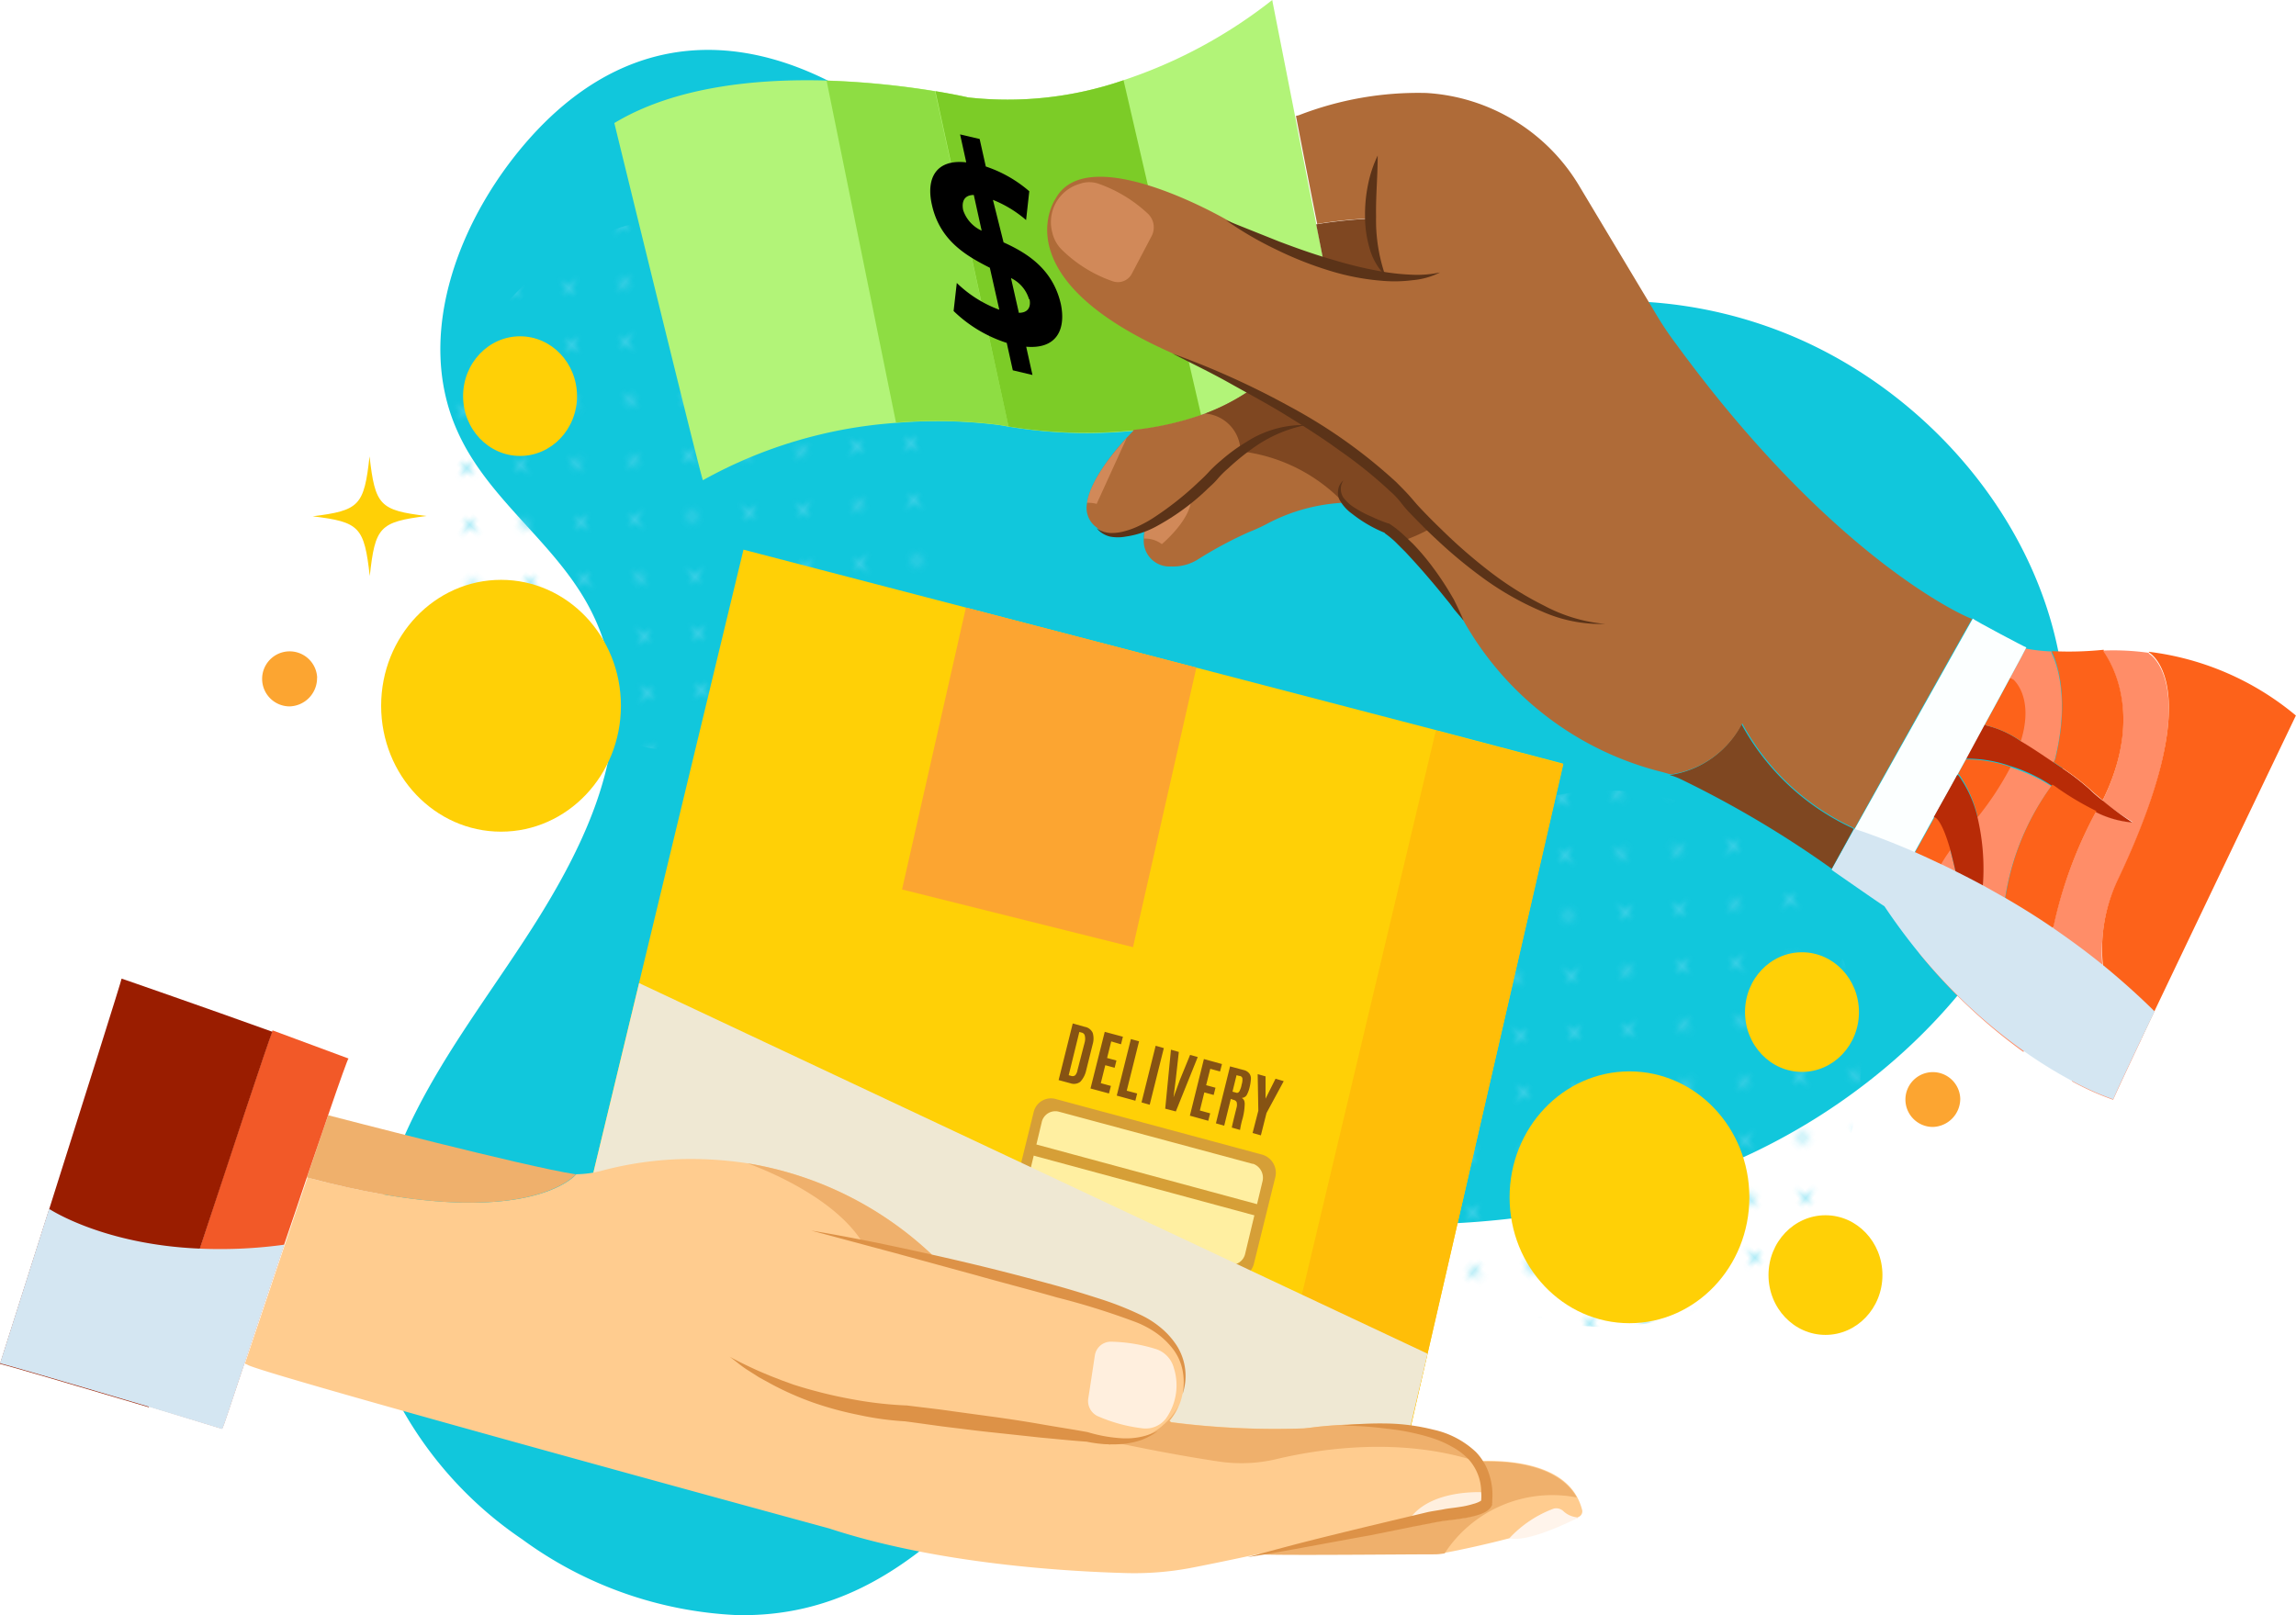 <svg id="Layer_1" data-name="Layer 1" xmlns="http://www.w3.org/2000/svg" xmlns:xlink="http://www.w3.org/1999/xlink" viewBox="0 0 216.02 152"><defs><style>.cls-1,.cls-2{fill:none;}.cls-2{stroke:#5dd8ee;stroke-width:0.3px;}.cls-3{fill:#11c7dc;}.cls-4{fill:url(#Unnamed_Pattern_5);}.cls-5{fill:url(#Unnamed_Pattern_5-3);}.cls-6{fill:#ffd006;}.cls-7{fill:#ffbe08;}.cls-8{fill:#fca531;}.cls-9{fill:#d69f37;}.cls-10{fill:#ffefa1;}.cls-11{fill:#865313;}.cls-12{fill:#efe8d3;}.cls-13{fill:#ffcc8f;}.cls-14{fill:#efb06c;}.cls-15{fill:#dd9247;}.cls-16{fill:#ffefde;}.cls-17{fill:#fff4eb;}.cls-18{fill:#f25928;}.cls-19{fill:#9a1d00;}.cls-20{fill:#d4e6f2;}.cls-21{fill:#ff8d68;}.cls-22{fill:#b82b07;}.cls-23{fill:#fd621a;}.cls-24{fill:#fcffff;}.cls-25{fill:#b2f478;}.cls-26{fill:#8edd43;}.cls-27{fill:#7ccc27;}.cls-28{fill:#7f4721;}.cls-29{fill:#af6b38;}.cls-30{fill:#d18959;}.cls-31{fill:#5b3318;}</style><pattern id="Unnamed_Pattern_5" data-name="Unnamed Pattern 5" width="57.6" height="57.6" patternTransform="matrix(0.34, -0.4, 0.38, 0.36, 88.62, 193.64)" patternUnits="userSpaceOnUse" viewBox="0 0 57.6 57.6"><rect class="cls-1" width="57.6" height="57.6"/><rect class="cls-1" width="57.6" height="57.6"/><rect class="cls-1" width="57.6" height="57.6"/><line class="cls-2" x1="52.5" y1="3.6" x2="55.5" y2="3.6"/><line class="cls-2" x1="38.1" y1="3.6" x2="41.1" y2="3.6"/><line class="cls-2" x1="23.7" y1="3.6" x2="26.7" y2="3.6"/><line class="cls-2" x1="9.3" y1="3.6" x2="12.3" y2="3.6"/><line class="cls-2" x1="45.3" y1="10.8" x2="48.3" y2="10.8"/><line class="cls-2" x1="30.9" y1="10.8" x2="33.9" y2="10.8"/><line class="cls-2" x1="16.5" y1="10.8" x2="19.5" y2="10.8"/><line class="cls-2" x1="2.1" y1="10.8" x2="5.1" y2="10.8"/><line class="cls-2" x1="52.5" y1="18" x2="55.5" y2="18"/><line class="cls-2" x1="38.1" y1="18" x2="41.1" y2="18"/><line class="cls-2" x1="23.7" y1="18" x2="26.7" y2="18"/><line class="cls-2" x1="9.3" y1="18" x2="12.3" y2="18"/><line class="cls-2" x1="45.3" y1="25.2" x2="48.3" y2="25.2"/><line class="cls-2" x1="30.9" y1="25.2" x2="33.9" y2="25.2"/><line class="cls-2" x1="16.5" y1="25.2" x2="19.5" y2="25.2"/><line class="cls-2" x1="2.1" y1="25.2" x2="5.1" y2="25.2"/><line class="cls-2" x1="52.5" y1="32.4" x2="55.5" y2="32.4"/><line class="cls-2" x1="38.1" y1="32.4" x2="41.1" y2="32.4"/><line class="cls-2" x1="23.7" y1="32.4" x2="26.7" y2="32.4"/><line class="cls-2" x1="9.3" y1="32.4" x2="12.3" y2="32.4"/><line class="cls-2" x1="45.3" y1="39.6" x2="48.3" y2="39.6"/><line class="cls-2" x1="30.9" y1="39.6" x2="33.9" y2="39.6"/><line class="cls-2" x1="16.5" y1="39.6" x2="19.5" y2="39.6"/><line class="cls-2" x1="2.1" y1="39.6" x2="5.1" y2="39.6"/><line class="cls-2" x1="52.5" y1="46.8" x2="55.5" y2="46.8"/><line class="cls-2" x1="38.1" y1="46.8" x2="41.1" y2="46.8"/><line class="cls-2" x1="23.7" y1="46.8" x2="26.7" y2="46.8"/><line class="cls-2" x1="9.3" y1="46.8" x2="12.3" y2="46.8"/><line class="cls-2" x1="45.3" y1="54" x2="48.3" y2="54"/><line class="cls-2" x1="30.9" y1="54" x2="33.9" y2="54"/><line class="cls-2" x1="16.5" y1="54" x2="19.5" y2="54"/><line class="cls-2" x1="2.1" y1="54" x2="5.1" y2="54"/><line class="cls-2" x1="54" y1="2.1" x2="54" y2="5.1"/><line class="cls-2" x1="39.6" y1="2.1" x2="39.6" y2="5.1"/><line class="cls-2" x1="25.2" y1="2.1" x2="25.2" y2="5.1"/><line class="cls-2" x1="10.8" y1="2.1" x2="10.8" y2="5.1"/><line class="cls-2" x1="46.8" y1="9.3" x2="46.8" y2="12.3"/><line class="cls-2" x1="32.4" y1="9.3" x2="32.4" y2="12.3"/><line class="cls-2" x1="18" y1="9.3" x2="18" y2="12.3"/><line class="cls-2" x1="3.6" y1="9.3" x2="3.6" y2="12.3"/><line class="cls-2" x1="54" y1="16.5" x2="54" y2="19.5"/><line class="cls-2" x1="39.6" y1="16.5" x2="39.6" y2="19.5"/><line class="cls-2" x1="25.2" y1="16.5" x2="25.2" y2="19.5"/><line class="cls-2" x1="10.8" y1="16.5" x2="10.8" y2="19.5"/><line class="cls-2" x1="46.8" y1="23.7" x2="46.8" y2="26.7"/><line class="cls-2" x1="32.4" y1="23.7" x2="32.4" y2="26.7"/><line class="cls-2" x1="18" y1="23.7" x2="18" y2="26.7"/><line class="cls-2" x1="3.6" y1="23.7" x2="3.6" y2="26.7"/><line class="cls-2" x1="54" y1="30.9" x2="54" y2="33.9"/><line class="cls-2" x1="39.6" y1="30.9" x2="39.6" y2="33.9"/><line class="cls-2" x1="25.2" y1="30.9" x2="25.2" y2="33.9"/><line class="cls-2" x1="10.8" y1="30.9" x2="10.8" y2="33.9"/><line class="cls-2" x1="46.8" y1="38.1" x2="46.8" y2="41.1"/><line class="cls-2" x1="32.4" y1="38.1" x2="32.4" y2="41.1"/><line class="cls-2" x1="18" y1="38.1" x2="18" y2="41.1"/><line class="cls-2" x1="3.6" y1="38.1" x2="3.6" y2="41.1"/><line class="cls-2" x1="54" y1="45.3" x2="54" y2="48.3"/><line class="cls-2" x1="39.6" y1="45.3" x2="39.6" y2="48.3"/><line class="cls-2" x1="25.2" y1="45.3" x2="25.2" y2="48.3"/><line class="cls-2" x1="10.8" y1="45.3" x2="10.8" y2="48.3"/><line class="cls-2" x1="46.8" y1="52.5" x2="46.8" y2="55.5"/><line class="cls-2" x1="32.4" y1="52.5" x2="32.4" y2="55.5"/><line class="cls-2" x1="18" y1="52.5" x2="18" y2="55.5"/><line class="cls-2" x1="3.6" y1="52.5" x2="3.6" y2="55.5"/></pattern><pattern id="Unnamed_Pattern_5-3" data-name="Unnamed Pattern 5-3" width="57.6" height="57.6" patternTransform="matrix(0.34, -0.4, 0.38, 0.36, 87.54, 235.87)" patternUnits="userSpaceOnUse" viewBox="0 0 57.6 57.6"><rect class="cls-1" width="57.6" height="57.6"/><rect class="cls-1" width="57.6" height="57.6"/><rect class="cls-1" width="57.6" height="57.6"/><line class="cls-2" x1="52.5" y1="3.6" x2="55.5" y2="3.6"/><line class="cls-2" x1="38.1" y1="3.6" x2="41.1" y2="3.6"/><line class="cls-2" x1="23.7" y1="3.6" x2="26.7" y2="3.6"/><line class="cls-2" x1="9.3" y1="3.6" x2="12.3" y2="3.6"/><line class="cls-2" x1="45.3" y1="10.8" x2="48.3" y2="10.8"/><line class="cls-2" x1="30.9" y1="10.8" x2="33.9" y2="10.8"/><line class="cls-2" x1="16.5" y1="10.8" x2="19.5" y2="10.8"/><line class="cls-2" x1="2.1" y1="10.8" x2="5.1" y2="10.8"/><line class="cls-2" x1="52.5" y1="18" x2="55.5" y2="18"/><line class="cls-2" x1="38.1" y1="18" x2="41.1" y2="18"/><line class="cls-2" x1="23.7" y1="18" x2="26.7" y2="18"/><line class="cls-2" x1="9.3" y1="18" x2="12.3" y2="18"/><line class="cls-2" x1="45.3" y1="25.2" x2="48.3" y2="25.2"/><line class="cls-2" x1="30.9" y1="25.2" x2="33.9" y2="25.2"/><line class="cls-2" x1="16.5" y1="25.2" x2="19.5" y2="25.2"/><line class="cls-2" x1="2.1" y1="25.2" x2="5.1" y2="25.2"/><line class="cls-2" x1="52.5" y1="32.4" x2="55.5" y2="32.4"/><line class="cls-2" x1="38.1" y1="32.4" x2="41.1" y2="32.4"/><line class="cls-2" x1="23.7" y1="32.4" x2="26.7" y2="32.4"/><line class="cls-2" x1="9.3" y1="32.4" x2="12.3" y2="32.4"/><line class="cls-2" x1="45.3" y1="39.6" x2="48.3" y2="39.6"/><line class="cls-2" x1="30.9" y1="39.6" x2="33.9" y2="39.6"/><line class="cls-2" x1="16.5" y1="39.6" x2="19.5" y2="39.6"/><line class="cls-2" x1="2.1" y1="39.6" x2="5.1" y2="39.6"/><line class="cls-2" x1="52.5" y1="46.8" x2="55.5" y2="46.8"/><line class="cls-2" x1="38.1" y1="46.8" x2="41.1" y2="46.8"/><line class="cls-2" x1="23.7" y1="46.8" x2="26.7" y2="46.8"/><line class="cls-2" x1="9.3" y1="46.8" x2="12.3" y2="46.8"/><line class="cls-2" x1="45.3" y1="54" x2="48.3" y2="54"/><line class="cls-2" x1="30.9" y1="54" x2="33.9" y2="54"/><line class="cls-2" x1="16.5" y1="54" x2="19.5" y2="54"/><line class="cls-2" x1="2.1" y1="54" x2="5.1" y2="54"/><line class="cls-2" x1="54" y1="2.1" x2="54" y2="5.1"/><line class="cls-2" x1="39.6" y1="2.1" x2="39.6" y2="5.1"/><line class="cls-2" x1="25.2" y1="2.1" x2="25.2" y2="5.1"/><line class="cls-2" x1="10.8" y1="2.1" x2="10.8" y2="5.1"/><line class="cls-2" x1="46.8" y1="9.3" x2="46.8" y2="12.3"/><line class="cls-2" x1="32.4" y1="9.3" x2="32.4" y2="12.3"/><line class="cls-2" x1="18" y1="9.3" x2="18" y2="12.3"/><line class="cls-2" x1="3.6" y1="9.3" x2="3.6" y2="12.3"/><line class="cls-2" x1="54" y1="16.5" x2="54" y2="19.5"/><line class="cls-2" x1="39.6" y1="16.5" x2="39.6" y2="19.5"/><line class="cls-2" x1="25.2" y1="16.5" x2="25.2" y2="19.5"/><line class="cls-2" x1="10.8" y1="16.5" x2="10.8" y2="19.5"/><line class="cls-2" x1="46.8" y1="23.7" x2="46.8" y2="26.7"/><line class="cls-2" x1="32.4" y1="23.7" x2="32.4" y2="26.7"/><line class="cls-2" x1="18" y1="23.7" x2="18" y2="26.7"/><line class="cls-2" x1="3.6" y1="23.7" x2="3.6" y2="26.7"/><line class="cls-2" x1="54" y1="30.9" x2="54" y2="33.9"/><line class="cls-2" x1="39.6" y1="30.9" x2="39.6" y2="33.9"/><line class="cls-2" x1="25.2" y1="30.9" x2="25.2" y2="33.9"/><line class="cls-2" x1="10.8" y1="30.9" x2="10.8" y2="33.9"/><line class="cls-2" x1="46.8" y1="38.1" x2="46.8" y2="41.1"/><line class="cls-2" x1="32.4" y1="38.1" x2="32.4" y2="41.1"/><line class="cls-2" x1="18" y1="38.1" x2="18" y2="41.1"/><line class="cls-2" x1="3.6" y1="38.1" x2="3.6" y2="41.1"/><line class="cls-2" x1="54" y1="45.3" x2="54" y2="48.3"/><line class="cls-2" x1="39.6" y1="45.3" x2="39.6" y2="48.3"/><line class="cls-2" x1="25.2" y1="45.3" x2="25.2" y2="48.3"/><line class="cls-2" x1="10.8" y1="45.3" x2="10.8" y2="48.3"/><line class="cls-2" x1="46.8" y1="52.5" x2="46.8" y2="55.5"/><line class="cls-2" x1="32.4" y1="52.5" x2="32.4" y2="55.5"/><line class="cls-2" x1="18" y1="52.5" x2="18" y2="55.5"/><line class="cls-2" x1="3.6" y1="52.5" x2="3.6" y2="55.5"/></pattern></defs><title>cod-img</title><g id="OBJECTS"><path class="cls-3" d="M35.83,127.44a24.38,24.38,0,0,0,2,5.17,36.24,36.24,0,0,0,11.28,12.25A37,37,0,0,0,69.3,152c17.86.39,26-16.59,38.15-27.16,9.17-8,18.52-9,29.86-9.74a82.29,82.29,0,0,0,22.87-4.61c14.23-5.25,27.88-17,32.63-32.45,6-19.42-6.62-38.68-23.61-46.16a42.26,42.26,0,0,0-29.13-1.76c-9.35,2.84-19,6.74-28.77,3.59-8.76-2.82-15.1-10.56-21.66-17.29C78,4.57,62.52-1,50,12.82c-6.64,7.35-11.11,18.49-7,27.7,2.77,6.3,8.83,10.24,12.18,16.18,5.62,10,1.1,20.58-4.34,29.4-4,6.47-8.79,12.46-12.12,19.34S33.89,120.13,35.83,127.44Z" transform="translate(0.01 0)"/><ellipse class="cls-4" cx="65.43" cy="45.55" rx="24.04" ry="25.25"/><ellipse class="cls-5" cx="151.07" cy="99.63" rx="24.04" ry="25.25"/><path class="cls-6" d="M131.45,139.8c-.24,0-71.49-15.75-78.57-17.26L69.94,51.73l20.93,5.45,21.67,5.65,22.58,5.89,11.94,3.15Z" transform="translate(0.01 0)"/><path class="cls-7" d="M131.45,139.8c-.24,0-8.75-1.9-12.6-2.69l16.23-68.34h.06l11.94,3.15Z" transform="translate(0.01 0)"/><polygon class="cls-8" points="106.6 89.14 84.87 83.71 90.88 57.18 112.56 62.83 106.6 89.14"/><path class="cls-9" d="M95.24,112.77l2-8.09a1.67,1.67,0,0,1,2-1.27l19.52,5.26a1.78,1.78,0,0,1,1.21,2.15l-2,8.09a1.68,1.68,0,0,1-2,1.27l-19.52-5.26A1.78,1.78,0,0,1,95.24,112.77Z" transform="translate(0.01 0)"/><path class="cls-10" d="M97.27,114a1.38,1.38,0,0,1-.88-1.66L98,105.62a1.31,1.31,0,0,1,1.6-1h0l18.23,4.91h.07a1.4,1.4,0,0,1,.87,1.66L117.14,118a1.32,1.32,0,0,1-1.57,1h0L97.3,114.08Z" transform="translate(0.01 0)"/><polygon class="cls-9" points="97 108.69 97.25 107.64 118.61 113.42 118.35 114.47 97 108.69"/><path class="cls-11" d="M106,102.65,107.16,98l-.77-.21-1.33,5.32,1.75.48.17-.68Zm-2.44-.71.42-1.69.88.24.17-.68-.88-.24.39-1.56.92.27.18-.71-1.71-.46-1.34,5.33,1.74.47.18-.71Zm-.76-3.68a1.87,1.87,0,0,0,0-1.05,1,1,0,0,0-.74-.57l-1.14-.32-1.33,5.33,1.11.3a1,1,0,0,0,.93-.14,2.3,2.3,0,0,0,.55-1.06Zm-1.66,2.94a.37.37,0,0,1-.35.06l-.25-.07,1-4.07.22.06a.38.38,0,0,1,.29.27,1.3,1.3,0,0,1,0,.62l-.68,2.63a1,1,0,0,1-.22.5Zm7.58-2.78-1.33,5.33.77.22,1.33-5.33Zm8.37,5.38a.52.52,0,0,0-.27-.47.61.61,0,0,0,.45-.24,2.76,2.76,0,0,0,.28-.72,4.31,4.31,0,0,0,.13-.8.76.76,0,0,0-.14-.53.92.92,0,0,0-.55-.34l-1.27-.34-1.33,5.36.78.22.62-2.52.25.09a.42.42,0,0,1,.3.21,1,1,0,0,1,0,.49c-.31,1.23-.46,1.87-.45,1.91l.77.22a8.48,8.48,0,0,1,.25-1.11,5.79,5.79,0,0,0,.19-1.43Zm-.44-1.2a.45.45,0,0,1-.16.22.26.26,0,0,1-.24,0l-.3-.08.38-1.55.27.07a.28.28,0,0,1,.28.22,1.47,1.47,0,0,1-.07.59h0a1.73,1.73,0,0,1-.16.52Zm4.12-.85-.77-.23-.94,1.88h0v-2.1l-.74-.21.06,3.44-.54,2.1.78.22.53-2.1Zm-7.89,2.76.42-1.7.88.24.17-.68-.88-.24.39-1.54.92.25.18-.7-1.7-.47L111.94,105l1.73.48.18-.7ZM111,101.63l-.6,1.65h0l.22-1.76L110.9,99l-.74-.21-.54,5.55,1,.26,2.06-5.12-.72-.2Z" transform="translate(0.01 0)"/><polygon class="cls-12" points="60.13 92.52 134.31 127.4 131.12 140.94 52.89 122.54 60.13 92.52"/><path class="cls-13" d="M148.48,142.83a93.8,93.8,0,0,1-11,3c-.53.12-1.06.21-1.6.32a5.55,5.55,0,0,1-1,.09c-2.65,0-14.87.12-16.43,0h0l-1.1.23c-2,.43-3.87.81-5.42,1.11a28.7,28.7,0,0,1-5.85.47c-5.71-.15-17.92-.86-28.06-4.2,0,0-54.51-14.84-54.77-15.43l-.22-.08c1.63-4.84,3.93-11.73,5.9-17.54l.28.1c19.51,5.13,24.61.09,25-.39a9.68,9.68,0,0,0,2.5-.36,32.74,32.74,0,0,1,7.29-1.06,35,35,0,0,1,6.3.39h0a33,33,0,0,1,17.34,8.57v.23l3.14.72c5.34,1.26,12.23,3.15,16.27,5.08,0,0,5.46,2.1,4.19,7.13a5.11,5.11,0,0,1-.34,1.11,5.4,5.4,0,0,1-.85,1.38l.14.14a77.06,77.06,0,0,0,12.52.59l.67-.08c2-.25,12.54-1.31,15.66,3.15a6.65,6.65,0,0,1,.33.58l.14-.6c1.69,0,7,0,8.86,3.4a5.49,5.49,0,0,1,.48,1.24.57.57,0,0,1-.42.67Z" transform="translate(0.01 0)"/><path class="cls-14" d="M28.87,110.81c.74-2.11,1.41-4.21,2-5.85.91.23,18.45,4.81,23.24,5.55h.08c-.43.48-5.53,5.53-25,.39Z" transform="translate(0.01 0)"/><path class="cls-15" d="M102.25,135.46l.14-.51,2.11.45-.07.54A10.24,10.24,0,0,1,102.25,135.46Z" transform="translate(0.01 0)"/><path class="cls-14" d="M139,137.56c-7.38-2.42-15.15-1.14-18.91-.24a14.36,14.36,0,0,1-5.54.21c-3.63-.54-7.69-1.35-10.09-1.87a6.4,6.4,0,0,0,6.39-3.33,5.54,5.54,0,0,1-.84,1.38l.13.14a76.12,76.12,0,0,0,12.53.58l.66-.07C125.31,134.08,135.87,133,139,137.56Z" transform="translate(0.01 0)"/><path class="cls-14" d="M90.7,119.3,81.18,117c-2.89-4.72-10.54-7.4-10.88-7.52a33,33,0,0,1,17.34,8.57v.23l3.14.72Z" transform="translate(0.01 0)"/><path class="cls-15" d="M76.31,115.81c2.61.44,5.22.94,7.81,1.49s5.17,1.13,7.75,1.75,5.16,1.3,7.7,2c1.28.36,2.55.75,3.82,1.16a29.73,29.73,0,0,1,3.77,1.47h0a8.79,8.79,0,0,1,2,1.24,7.4,7.4,0,0,1,1.56,1.74,5.33,5.33,0,0,1,.53,4.55,5.73,5.73,0,0,0,0-2.26,4.84,4.84,0,0,0-.91-2,7.3,7.3,0,0,0-1.55-1.49,9.17,9.17,0,0,0-1.85-1h0a69.1,69.1,0,0,0-7.53-2.36c-2.53-.73-5.1-1.38-7.67-2.11l-7.68-2.1Z" transform="translate(0.01 0)"/><path class="cls-14" d="M148.34,140.93a12.09,12.09,0,0,0-12.43,5.26,5.55,5.55,0,0,1-1,.09c-2.64,0-14.86.12-16.42,0h0c6-1.38,20-4.14,20-4.14a2.06,2.06,0,0,0,1.44-.94l-.08-1.85-.74-1.74a2.84,2.84,0,0,1,.33.56l.14-.6C141.15,137.49,146.49,137.58,148.34,140.93Z" transform="translate(0.01 0)"/><path class="cls-16" d="M103,127.56c-.18,1.18-.44,2.93-.62,4.05a1.58,1.58,0,0,0,.85,1.65,14.64,14.64,0,0,0,4.15,1.15,2.42,2.42,0,0,0,2.31-.91,5.4,5.4,0,0,0,.74-4.76,2.56,2.56,0,0,0-1.6-1.75,15,15,0,0,0-4.3-.72A1.52,1.52,0,0,0,103,127.56Z" transform="translate(0.01 0)"/><path class="cls-17" d="M142,144.77a10.78,10.78,0,0,1,4.2-2.8,1,1,0,0,1,.84.21,2.21,2.21,0,0,0,1.47.63S143.88,145.23,142,144.77Z" transform="translate(0.01 0)"/><path class="cls-16" d="M140.34,141.43a.33.33,0,0,1,0,.14.86.86,0,0,1-.2.33,1.53,1.53,0,0,1-.42.34,4.41,4.41,0,0,1-.78.32,9.55,9.55,0,0,1-1.5.33c-.5.07-1,.11-1.45.18s-.94.14-1.41.24l-2,.39-.29-.24a4.36,4.36,0,0,1,.57-.83c1.8-2.1,5.23-2.22,6.5-2.2h.48Z" transform="translate(0.01 0)"/><path class="cls-15" d="M108.93,134.67a6.46,6.46,0,0,1-1.52.84,7.82,7.82,0,0,1-1.71.38,11.89,11.89,0,0,1-3.47-.21h0c-1.43-.1-2.85-.25-4.28-.38l-4.27-.46c-1.42-.14-2.84-.33-4.26-.5s-2.83-.39-4.25-.57h.06a28,28,0,0,1-4.46-.61A31.78,31.78,0,0,1,76.5,132a28.33,28.33,0,0,1-4.1-1.83l-1-.55-.94-.6c-.64-.38-1.21-.89-1.81-1.33a37.26,37.26,0,0,0,4,1.87l1,.39,1,.36c.69.22,1.39.43,2.09.61,1.4.38,2.81.67,4.24.91a36.19,36.19,0,0,0,4.26.44h.06c1.42.18,2.85.33,4.27.54l4.25.58c1.42.2,2.84.42,4.26.67s2.83.46,4.24.72h0a13.86,13.86,0,0,0,3.25.58A6.74,6.74,0,0,0,108.93,134.67Z" transform="translate(0.01 0)"/><path class="cls-15" d="M140.1,138.75a5.35,5.35,0,0,0-1.25-2.1,8.43,8.43,0,0,0-4-2.1,19.29,19.29,0,0,0-4.34-.58,33.11,33.11,0,0,0-4.34.2,32.73,32.73,0,0,1,4.31.29,21.29,21.29,0,0,1,4.17.85,9.86,9.86,0,0,1,1.92.83,6.25,6.25,0,0,1,1.62,1.23,4.62,4.62,0,0,1,1.16,3.08,4.09,4.09,0,0,1,0,.7v.07l-.14.09a2.56,2.56,0,0,1-.58.22,8.07,8.07,0,0,1-1.36.3c-.46.08-1,.12-1.44.21s-1,.16-1.48.26l-1.47.35-4.19,1c-1.89.46-3.79.92-5.68,1.4s-3.78,1-5.66,1.5c1.93-.29,3.84-.65,5.76-1s3.84-.71,5.75-1.05l3.77-.76,2-.39c.47-.09.94-.18,1.41-.24s1-.11,1.45-.19a9.53,9.53,0,0,0,1.5-.32,4.41,4.41,0,0,0,.78-.32,1.7,1.7,0,0,0,.42-.34,1.38,1.38,0,0,0,.2-.33.38.38,0,0,1,0-.15v-.28A6.25,6.25,0,0,0,140.1,138.75Zm-.74,2.56v-.11l0,.23a.61.61,0,0,1,0-.12Z" transform="translate(0.01 0)"/><path class="cls-18" d="M32.78,99.62c-.06,0-.81,2.1-1.92,5.34l-2,5.85c-.68,2-1.4,4.2-2.13,6.3-1.35,4-2.69,8-3.75,11.2-1.21,3.61-2,6.09-2.1,6.15L14,132.35l.1-.38c.21-.77,2.33-7.35,4.69-14.5,3-9.17,6.43-19.46,6.84-20.5Z" transform="translate(0.01 0)"/><path class="cls-19" d="M18.78,117.55c-2.36,7.2-4.48,13.71-4.69,14.5l-.1.39c-6.07-1.8-13.95-4.13-14-4.07l4.62-14.55c3.19-10.07,6.86-21.7,6.82-21.72s8,2.77,14.18,5C25.21,98.09,21.8,108.38,18.78,117.55Z" transform="translate(0.01 0)"/><path class="cls-20" d="M26.74,117.14c-1.35,4-2.69,8-3.75,11.2-1.21,3.62-2,6.09-2.1,6.15l-6.9-2.1c-6.07-1.8-13.95-4.13-14-4.07l4.62-14.55c.18.11,5.16,3.36,14.16,3.74A44.26,44.26,0,0,0,26.74,117.14Z" transform="translate(0.01 0)"/><path class="cls-21" d="M188.64,84.51A24,24,0,0,1,193,74h0a14.63,14.63,0,0,0-2.61-1.34c-.46-.19-.9-.34-1.32-.48a28.94,28.94,0,0,1-3.1,4.75h0a21,21,0,0,1,.56,5.76,3.49,3.49,0,0,1,0,.71,8.8,8.8,0,0,1-.18,1.49,16.63,16.63,0,0,0,1.1,9.8,13.88,13.88,0,0,1-1.19-2,12,12,0,0,1-1.1-3.68c-.41-3-.81-5.25-1.18-7-.18-.82-.37-1.49-.52-2.1a14.3,14.3,0,0,0-.91,1.38,14.69,14.69,0,0,0-1.65,4.11,12.13,12.13,0,0,0-.29,4.2l-.08.08A50.82,50.82,0,0,0,190.36,99l.15-.22A25,25,0,0,1,188.64,84.51ZM193,61.4v-.09a16.89,16.89,0,0,1-2.35-.26h-.08c-.1.22-.67,1.28-1.51,2.82l.25.16s2.06,1.6.74,5.81c1,.61,2.15,1.33,3.09,2l.15-.25C195,65,193,61.45,193,61.45Zm8.44,36.39h-.07a9.59,9.59,0,0,1-3.57-6.91,13.37,13.37,0,0,1,0-2.53,15,15,0,0,1,1.42-5.43c.9-1.88,1.64-3.6,2.25-5.17,5.35-13.76.69-16.24.69-16.24v-.07a23.67,23.67,0,0,0-4.12-.22h-.15v.17s4.18,5.11,0,13.8l-.11.19a30,30,0,0,0,2.9,2,9.33,9.33,0,0,1-3.49-1,41.3,41.3,0,0,0-4.06,11c-.92,4.61-.88,9.82,1.85,14.27l-.06.11a25.86,25.86,0,0,0,3.88,1.74s1.06-2.32,2.67-5.71Z" transform="translate(0.01 0)"/><path class="cls-22" d="M197.79,75.32c-.4-.31-.79-.63-1.16-1a23,23,0,0,0-2.73-2.1l-.72-.48c-.94-.63-2-1.36-3.09-2a9.55,9.55,0,0,0-3.23-1.47l-.16-.1c-.56,1.05-1.16,2.1-1.76,3.23h0a12.18,12.18,0,0,1,4.18.69,12.46,12.46,0,0,1,1.32.47A15.07,15.07,0,0,1,193,73.92c.19.12.37.24.57.39a25.67,25.67,0,0,0,3.57,2.1,9.33,9.33,0,0,0,3.49,1A30.23,30.23,0,0,1,197.79,75.32Z" transform="translate(0.01 0)"/><path class="cls-23" d="M197.92,61.33v-.18a31.7,31.7,0,0,1-4.87.13v.09s1.93,3.53.3,10.11l-.14.25.71.48a23.14,23.14,0,0,1,2.74,2.1c.36.34.76.66,1.15,1l.11-.19C202.1,66.43,197.88,61.37,197.92,61.33Zm4.25,0v.07s4.66,2.47-.69,16.23c-.61,1.58-1.35,3.3-2.25,5.19a15.18,15.18,0,0,0-1.39,8,9.66,9.66,0,0,0,3.57,6.92h.07c.37-.8.79-1.67,1.22-2.59C207.77,84.51,216,67.34,216,67.34a26.6,26.6,0,0,0-13.84-6Zm-9,26a40.77,40.77,0,0,1,4.06-11,27.82,27.82,0,0,1-3.57-2.1,5.23,5.23,0,0,0-.57-.39h0a24.09,24.09,0,0,0-4.4,10.5,24.85,24.85,0,0,0,1.91,14.19l-.15.22a43.48,43.48,0,0,0,4.55,2.81v-.11c-2.73-4.45-2.78-9.66-1.85-14.27Zm-3.79-23.39-.26-.15c-.65,1.22-1.47,2.72-2.39,4.4l.16.09a9.55,9.55,0,0,1,3.23,1.47C191.43,65.53,189.38,63.92,189.38,63.92ZM181,85.39a14.69,14.69,0,0,1,1.65-4.11,13.56,13.56,0,0,1,.91-1.37c-.86-3-1.47-3-1.47-3H182c-.63,1.15-1.25,2.26-1.81,3.27-1.63,3-2.8,5-2.81,5h0c1.07,1.61,2.17,3.07,3.27,4.42l.08-.07a12.12,12.12,0,0,1,.24-4.16Zm4-14h0l-.8,1.45.13.07a11.37,11.37,0,0,1,1.73,4,28.77,28.77,0,0,0,3.1-4.73,12.76,12.76,0,0,0-4.19-.71Z" transform="translate(0.01 0)"/><path class="cls-24" d="M190.64,60.93h0c-.1.22-.67,1.28-1.51,2.83-.65,1.22-1.47,2.72-2.39,4.4L185,71.38l-.8,1.45c-.73,1.37-1.5,2.71-2.21,4-.63,1.16-1.25,2.27-1.81,3.28-1.63,3-2.8,5-2.81,5l-4.94-3.39V81.7l2.1-3.76c3.61-6.43,10.62-18.95,11.07-19.72C185.74,58.38,190.51,60.91,190.64,60.93Z" transform="translate(0.01 0)"/><path class="cls-22" d="M186.36,84.82a17.87,17.87,0,0,0,.23-2.19,21.14,21.14,0,0,0-.56-5.77h0A11.08,11.08,0,0,0,184.27,73l-.13-.08c-.74,1.36-1.51,2.71-2.22,4H182s.61,0,1.47,3a67.16,67.16,0,0,1,1.7,9,11.84,11.84,0,0,0,1.1,3.66,13.35,13.35,0,0,0,1.19,2A16.46,16.46,0,0,1,186.36,84.82Z" transform="translate(0.01 0)"/><path class="cls-20" d="M201.47,97.76c-1.61,3.38-2.67,5.65-2.65,5.7a26.85,26.85,0,0,1-3.88-1.73,43.34,43.34,0,0,1-4.54-2.81,50.9,50.9,0,0,1-9.85-9.22q-1.74-2.13-3.27-4.42h0c-.07,0-4.94-3.4-4.94-3.4V81.8L174.45,78s2.23.69,5.67,2.18c.77.34,1.59.72,2.47,1.14.46.21.94.44,1.42.69q1.23.61,2.55,1.32c.68.37,1.38.78,2.09,1.17,1.46.85,3,1.8,4.51,2.84s3.12,2.21,4.68,3.48,3.32,2.83,4.87,4.37C202.26,96.1,201.85,97,201.47,97.76Z" transform="translate(0.01 0)"/><path class="cls-25" d="M124.55,24.73s-.28-1.45-.71-3.61c-.54-2.69-1.3-6.52-2-10.18C120.73,5.28,119.68,0,119.69,0a46,46,0,0,1-14,7.55A33.45,33.45,0,0,1,91.08,9.17S89.92,8.9,88,8.58a79.47,79.47,0,0,0-10.21-1c-6.56-.19-14.28.55-20,4,0,0,8.38,34.32,8.34,33.61a43.54,43.54,0,0,1,18.27-5.4A46.57,46.57,0,0,1,94,40l1,.17a44.88,44.88,0,0,0,11.69.37A28.66,28.66,0,0,0,113,39.08a19.64,19.64,0,0,0,4.59-2.33s5.83-3.15,8.85-3.81Z" transform="translate(0.01 0)"/><path class="cls-26" d="M94.89,40.14l-1-.17a46.68,46.68,0,0,0-9.6-.2L77.76,7.59a79.32,79.32,0,0,1,10.2,1Z" transform="translate(0.01 0)"/><path class="cls-27" d="M113,39.08a29,29,0,0,1-6.43,1.43,44.88,44.88,0,0,1-11.69-.37L88,8.58c1.93.32,3.09.59,3.09.59a33.45,33.45,0,0,0,14.61-1.62Z" transform="translate(0.01 0)"/><path d="M96.54,32.63l.59,2.66-1.85-.44-.57-2.58a12.76,12.76,0,0,1-5-3l.3-2.64a11.39,11.39,0,0,0,4,2.52l-.89-3.95c-2.21-1.12-4.7-2.54-5.45-5.92-.57-2.51.39-4.32,3.23-4l-.58-2.63,1.84.43.58,2.59A12.07,12.07,0,0,1,96.83,18l-.3,2.71a11,11,0,0,0-3.12-1.9l1,4c2.21,1,4.66,2.51,5.4,5.85C100.29,31.08,99.35,32.87,96.54,32.63ZM92.35,21.71l-.74-3.36c-.92,0-1.16.65-1,1.43A3.26,3.26,0,0,0,92.35,21.71Zm4.46,6.46a3.23,3.23,0,0,0-1.7-2l.74,3.27c.86,0,1.16-.54,1-1.29Z" transform="translate(0.01 0)"/><path class="cls-28" d="M172.33,81.76a97.66,97.66,0,0,0-14-8.33,7,7,0,0,0-1.24-.49h0a9,9,0,0,0,6.74-4.8,22.66,22.66,0,0,0,10.41,9.78l.15.1Z" transform="translate(0.01 0)"/><path class="cls-28" d="M123.84,21.11a44.39,44.39,0,0,1,5-.53h.08a10.23,10.23,0,0,0,1.41,5.33V26a28.92,28.92,0,0,1-5.79-1.26h0s-.28-1.44-.71-3.61Z" transform="translate(0.01 0)"/><path class="cls-29" d="M185.53,58.24h0c-.46.78-7.48,13.3-11.06,19.74l-.16-.11a22.66,22.66,0,0,1-10.4-9.79,9,9,0,0,1-6.74,4.8h0l-.74-.21a29.66,29.66,0,0,1-18.72-14.21c-.34-.64-.73-1.25-1.12-1.84a32.84,32.84,0,0,0-4.7-5.72,9.73,9.73,0,0,0-1.43-1.13,9.09,9.09,0,0,1-4-2.46h0a17.19,17.19,0,0,0-7,1.85,17.28,17.28,0,0,1-1.95.91,37.55,37.55,0,0,0-4.8,2.57,4.35,4.35,0,0,1-2.52.67,2.42,2.42,0,0,1-2.58-2.67,4,4,0,0,1,.09-.84h0v-.2c-3.29,1.51-4.5.06-4.5.06a2.25,2.25,0,0,1-.92-2.37c.34-2.21,2.64-4.93,3.74-6.12l.59-.62v-.09a28.47,28.47,0,0,0,6.86-1.58,20.46,20.46,0,0,0,4.17-2.18c-4.13-2.1-7.33-3.45-7.33-3.45-16.2-7.14-11-14.56-11-14.56,3.06-5.59,16.1,2,16.1,2a54.23,54.23,0,0,0,9.16,4A27.37,27.37,0,0,0,130.35,26v-.07A10.18,10.18,0,0,1,129,20.56h-.08a40.17,40.17,0,0,0-5,.52h0c-.54-2.69-1.29-6.51-2-10.17l.26-.06a31,31,0,0,1,12-2.1,18,18,0,0,1,14.46,8.86l7.08,11.82a30,30,0,0,0,1.94,2.91C172.83,53.12,185.53,58.33,185.53,58.24Z" transform="translate(0.01 0)"/><path class="cls-28" d="M134.7,49.67a16.76,16.76,0,0,1-2.84,1.27,9.17,9.17,0,0,0-1.43-1.14,9.09,9.09,0,0,1-4-2.46,15.91,15.91,0,0,0-9.73-4.87,3.6,3.6,0,0,0-3.32-3.55,19.72,19.72,0,0,0,4.18-2.16C127.4,41.11,134.7,49.67,134.7,49.67Z" transform="translate(0.01 0)"/><path class="cls-30" d="M106.49,25.74l1.85-3.52a1.77,1.77,0,0,0-.34-2.1,13.19,13.19,0,0,0-4.6-2.81,2.68,2.68,0,0,0-1.85,0A3.75,3.75,0,0,0,99,21.9a3.29,3.29,0,0,0,.87,1.58,12.74,12.74,0,0,0,4.84,3A1.48,1.48,0,0,0,106.49,25.74Z" transform="translate(0.01 0)"/><path class="cls-30" d="M106,41.21l-2.83,6.21a3.1,3.1,0,0,0-.91-.1C102.59,45.14,104.89,42.41,106,41.21Z" transform="translate(0.01 0)"/><path class="cls-30" d="M112.06,46.91c0,2-2.76,4.3-2.76,4.3a2.59,2.59,0,0,0-1.67-.52,4,4,0,0,1,.09-.84h0A35.19,35.19,0,0,1,112.06,46.91Z" transform="translate(0.01 0)"/><path class="cls-31" d="M129.61,14.64c0,2-.19,3.87-.15,5.74a15.87,15.87,0,0,0,.87,5.56,5.9,5.9,0,0,1-1.48-2.56,10.72,10.72,0,0,1-.43-3,14,14,0,0,1,.28-3A11.54,11.54,0,0,1,129.61,14.64Z" transform="translate(0.01 0)"/><path class="cls-31" d="M135.48,25.64a7.12,7.12,0,0,1-2.59.73,13.35,13.35,0,0,1-2.68.07,22.86,22.86,0,0,1-5.24-1,33.88,33.88,0,0,1-5-2,32.56,32.56,0,0,1-4.63-2.71l5,2c1.64.62,3.29,1.21,5,1.7a38.31,38.31,0,0,0,5.06,1.19,22.29,22.29,0,0,0,2.58.24A10.33,10.33,0,0,0,135.48,25.64Z" transform="translate(0.01 0)"/><path class="cls-31" d="M126.39,45.21a1.46,1.46,0,0,0-.25.81,1.56,1.56,0,0,0,.22.78,3.86,3.86,0,0,0,1.19,1.05,9.46,9.46,0,0,0,1.48.77,13.25,13.25,0,0,0,1.57.64h.06a9.47,9.47,0,0,1,1.2.91c.37.33.72.68,1.06,1a22,22,0,0,1,1.87,2.21,28.33,28.33,0,0,1,1.62,2.42l.37.63.32.66q.32.66.6,1.32l-.89-1.05-.42-.57-.45-.55c-.59-.74-1.2-1.46-1.81-2.17s-1.24-1.4-1.89-2.1l-1-1a8.63,8.63,0,0,0-1-.81h.07a12.67,12.67,0,0,1-3.1-1.8A4,4,0,0,1,126,47a1.6,1.6,0,0,1-.09-1A1.37,1.37,0,0,1,126.39,45.21Z" transform="translate(0.01 0)"/><path class="cls-31" d="M103.17,49.72a2.47,2.47,0,0,0,1.31.44,4.46,4.46,0,0,0,1.36-.18,7.41,7.41,0,0,0,1.29-.48,12.24,12.24,0,0,0,1.23-.67,29.5,29.5,0,0,0,4.46-3.52,13.34,13.34,0,0,0,1-1,13.52,13.52,0,0,1,1.08-1,16.45,16.45,0,0,1,2.41-1.75A9.89,9.89,0,0,1,122.86,40a12.82,12.82,0,0,0-5.13,2.28,22.25,22.25,0,0,0-2.2,1.81,9.16,9.16,0,0,0-1,1c-.34.41-.7.69-1.06,1.05a22.18,22.18,0,0,1-4.76,3.44,8.52,8.52,0,0,1-2.81.92,4,4,0,0,1-1.47,0A2.38,2.38,0,0,1,103.17,49.72Z" transform="translate(0.01 0)"/><path class="cls-31" d="M110.27,33.26a77.05,77.05,0,0,1,11.07,5,49.09,49.09,0,0,1,10,7.1c.37.37.74.74,1.11,1.14s.67.78,1,1.14c.69.74,1.41,1.47,2.14,2.17a49.58,49.58,0,0,0,4.59,4A31.17,31.17,0,0,0,145.27,57,15.09,15.09,0,0,0,151,58.72a13.59,13.59,0,0,1-5.92-1.17,27.9,27.9,0,0,1-5.35-3A45.23,45.23,0,0,1,135,50.63c-.76-.7-1.48-1.44-2.22-2.2a11.57,11.57,0,0,1-1-1.15,7.44,7.44,0,0,0-1-1.05A42.31,42.31,0,0,0,126,42.38c-1.63-1.19-3.34-2.27-5.06-3.33s-3.49-2-5.27-3S112.09,34.19,110.27,33.26Z" transform="translate(0.01 0)"/><ellipse class="cls-6" cx="47.14" cy="66.42" rx="11.28" ry="11.85"/><path class="cls-6" d="M40.13,48.56c-4.43-.53-4.84-1-5.37-5.61-.52,4.64-.94,5.09-5.35,5.64,4.43.54,4.84,1,5.37,5.62C35.29,49.57,35.7,49.13,40.13,48.56Z" transform="translate(0.01 0)"/><ellipse class="cls-6" cx="48.93" cy="37.28" rx="5.36" ry="5.63"/><path class="cls-8" d="M29.83,63.77a2.59,2.59,0,1,0-2.6,2.71h0a2.66,2.66,0,0,0,2.59-2.7Z" transform="translate(0.01 0)"/><ellipse class="cls-6" cx="153.31" cy="112.68" rx="11.28" ry="11.85"/><ellipse class="cls-6" cx="169.54" cy="95.25" rx="5.36" ry="5.63"/><ellipse class="cls-6" cx="171.75" cy="120" rx="5.36" ry="5.63"/><path class="cls-8" d="M184.42,103.37a2.58,2.58,0,1,0-2.6,2.69,2.65,2.65,0,0,0,2.6-2.69Z" transform="translate(0.01 0)"/></g></svg>